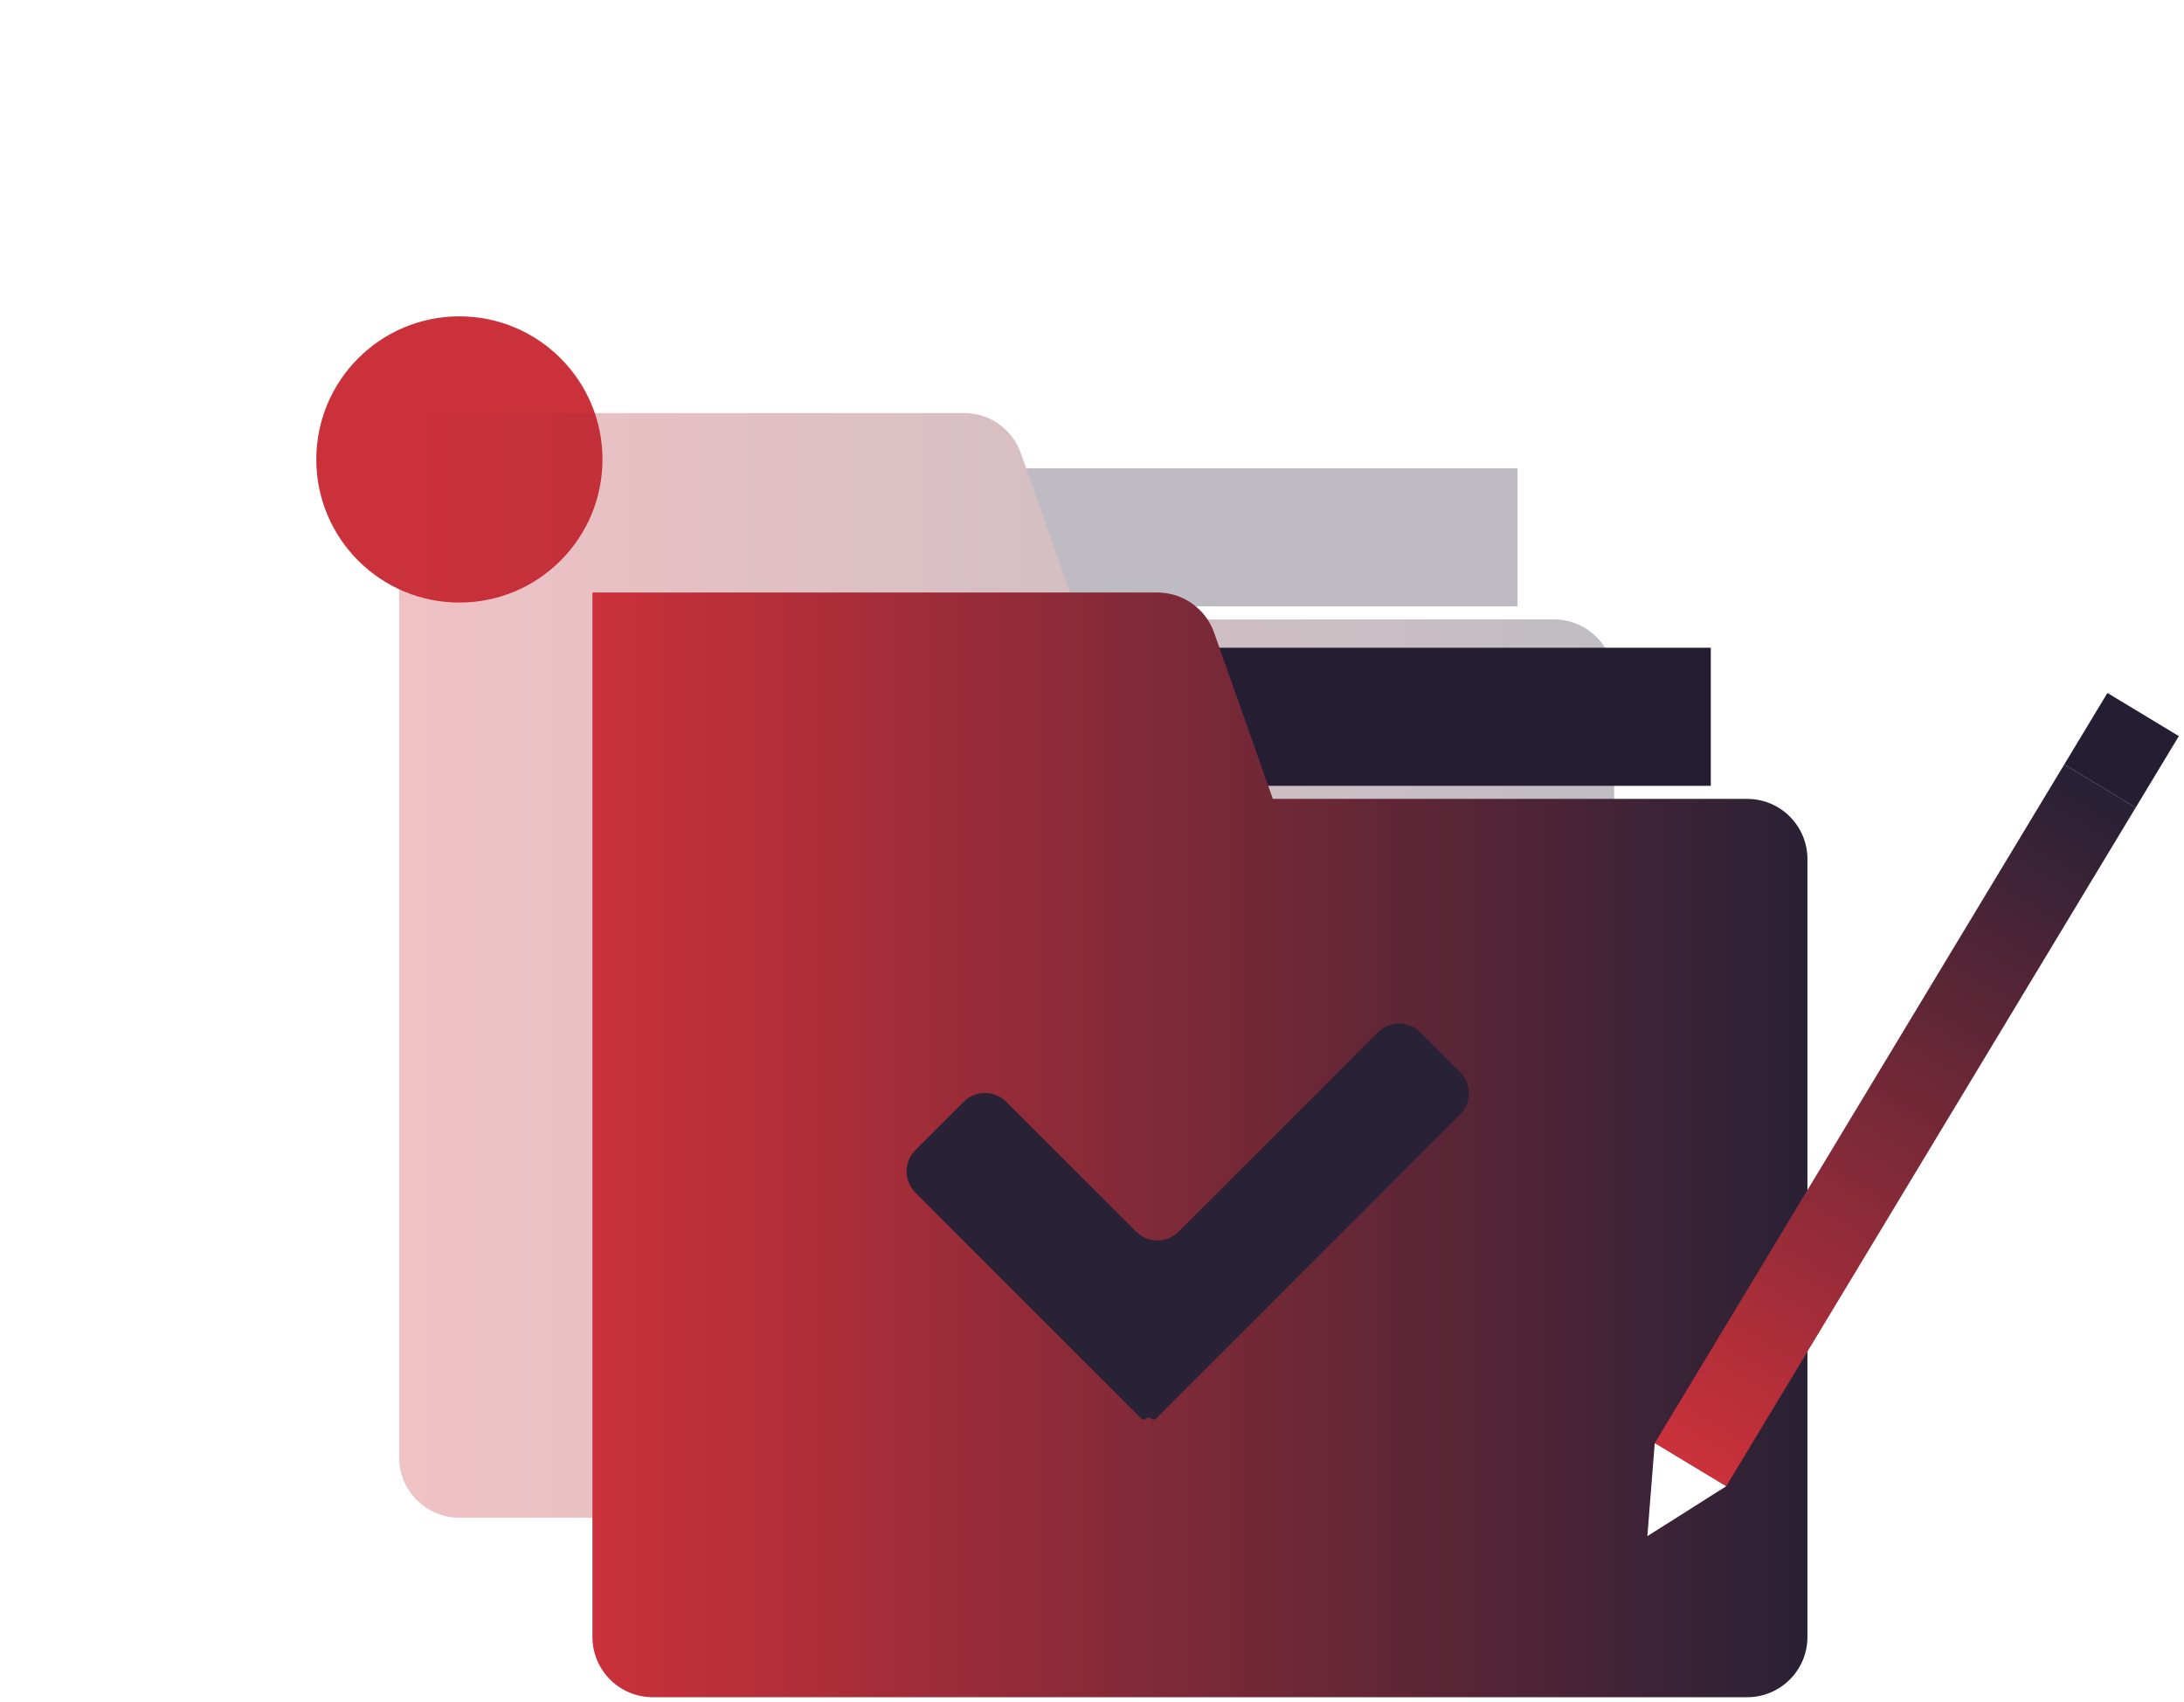 <svg width="145" height="113" viewBox="0 0 145 113" fill="none" xmlns="http://www.w3.org/2000/svg">
<g filter="url(#filter0_f)">
<circle cx="30.5" cy="30.5" r="9.5" fill="#CB313A"/>
</g>
<g opacity="0.3">
<rect x="67.75" y="31.084" width="33" height="9.167" fill="#251D31"/>
<path d="M26.5 27.417H64.004C65.7 27.417 67.211 28.486 67.776 30.084L71.673 41.117H103.167C105.376 41.117 107.167 42.907 107.167 45.117V96.75C107.167 98.96 105.376 100.75 103.167 100.75H30.5C28.291 100.75 26.5 98.96 26.5 96.75L26.5 27.417Z" fill="url(#paint0_linear)"/>
<path fill-rule="evenodd" clip-rule="evenodd" d="M78.648 56.618C79.429 55.837 80.695 55.837 81.476 56.618L84.102 59.244C84.883 60.025 84.883 61.291 84.102 62.072L63.923 82.251C63.832 82.342 63.685 82.342 63.594 82.251C63.503 82.16 63.355 82.16 63.265 82.251C63.174 82.342 63.026 82.342 62.936 82.251L47.943 67.258C47.162 66.478 47.162 65.211 47.943 64.43L51.148 61.225C51.929 60.444 53.195 60.444 53.976 61.225L62.594 69.844C63.375 70.625 64.642 70.625 65.423 69.844L78.648 56.618Z" fill="#292135"/>
</g>
<rect x="80.583" y="42.999" width="33" height="9.167" fill="#251D31"/>
<path d="M39.333 39.333H76.838C78.533 39.333 80.044 40.402 80.609 42.001L84.507 53.033H116C118.209 53.033 120 54.824 120 57.033V108.666C120 110.875 118.209 112.666 116 112.666H43.333C41.124 112.666 39.333 110.875 39.333 108.666L39.333 39.333Z" fill="url(#paint1_linear)"/>
<path fill-rule="evenodd" clip-rule="evenodd" d="M91.481 68.534C92.262 67.753 93.528 67.753 94.309 68.534L96.935 71.159C97.716 71.94 97.716 73.207 96.935 73.988L76.756 94.167C76.665 94.258 76.518 94.258 76.427 94.167C76.336 94.076 76.189 94.076 76.098 94.167C76.007 94.258 75.859 94.258 75.769 94.167L60.776 79.174C59.995 78.393 59.995 77.127 60.776 76.346L63.98 73.141C64.762 72.36 66.028 72.36 66.809 73.141L75.427 81.759C76.208 82.54 77.475 82.54 78.256 81.759L91.481 68.534Z" fill="#292135"/>
<rect x="137.052" y="50.743" width="5.54" height="52.625" transform="rotate(31.108 137.052 50.743)" fill="url(#paint2_linear)"/>
<rect width="5.54" height="5.54" transform="matrix(0.856 0.517 0.517 -0.856 137.052 50.743)" fill="#251D31"/>
<path d="M109.371 101.974L109.862 95.8L114.605 98.662L109.371 101.974Z" fill="white"/>
<defs>
<filter id="filter0_f" x="0" y="0" width="61" height="61" filterUnits="userSpaceOnUse" color-interpolation-filters="sRGB">
<feFlood flood-opacity="0" result="BackgroundImageFix"/>
<feBlend mode="normal" in="SourceGraphic" in2="BackgroundImageFix" result="shape"/>
<feGaussianBlur stdDeviation="10.5" result="effect1_foregroundBlur"/>
</filter>
<linearGradient id="paint0_linear" x1="107.167" y1="100.75" x2="26.5" y2="100.75" gradientUnits="userSpaceOnUse">
<stop stop-color="#292135"/>
<stop offset="1" stop-color="#CB313A"/>
</linearGradient>
<linearGradient id="paint1_linear" x1="120" y1="112.666" x2="39.333" y2="112.666" gradientUnits="userSpaceOnUse">
<stop stop-color="#292135"/>
<stop offset="1" stop-color="#CB313A"/>
</linearGradient>
<linearGradient id="paint2_linear" x1="137.052" y1="51.666" x2="137.052" y2="103.369" gradientUnits="userSpaceOnUse">
<stop stop-color="#292135"/>
<stop offset="1" stop-color="#CB313A"/>
</linearGradient>
</defs>
</svg>
